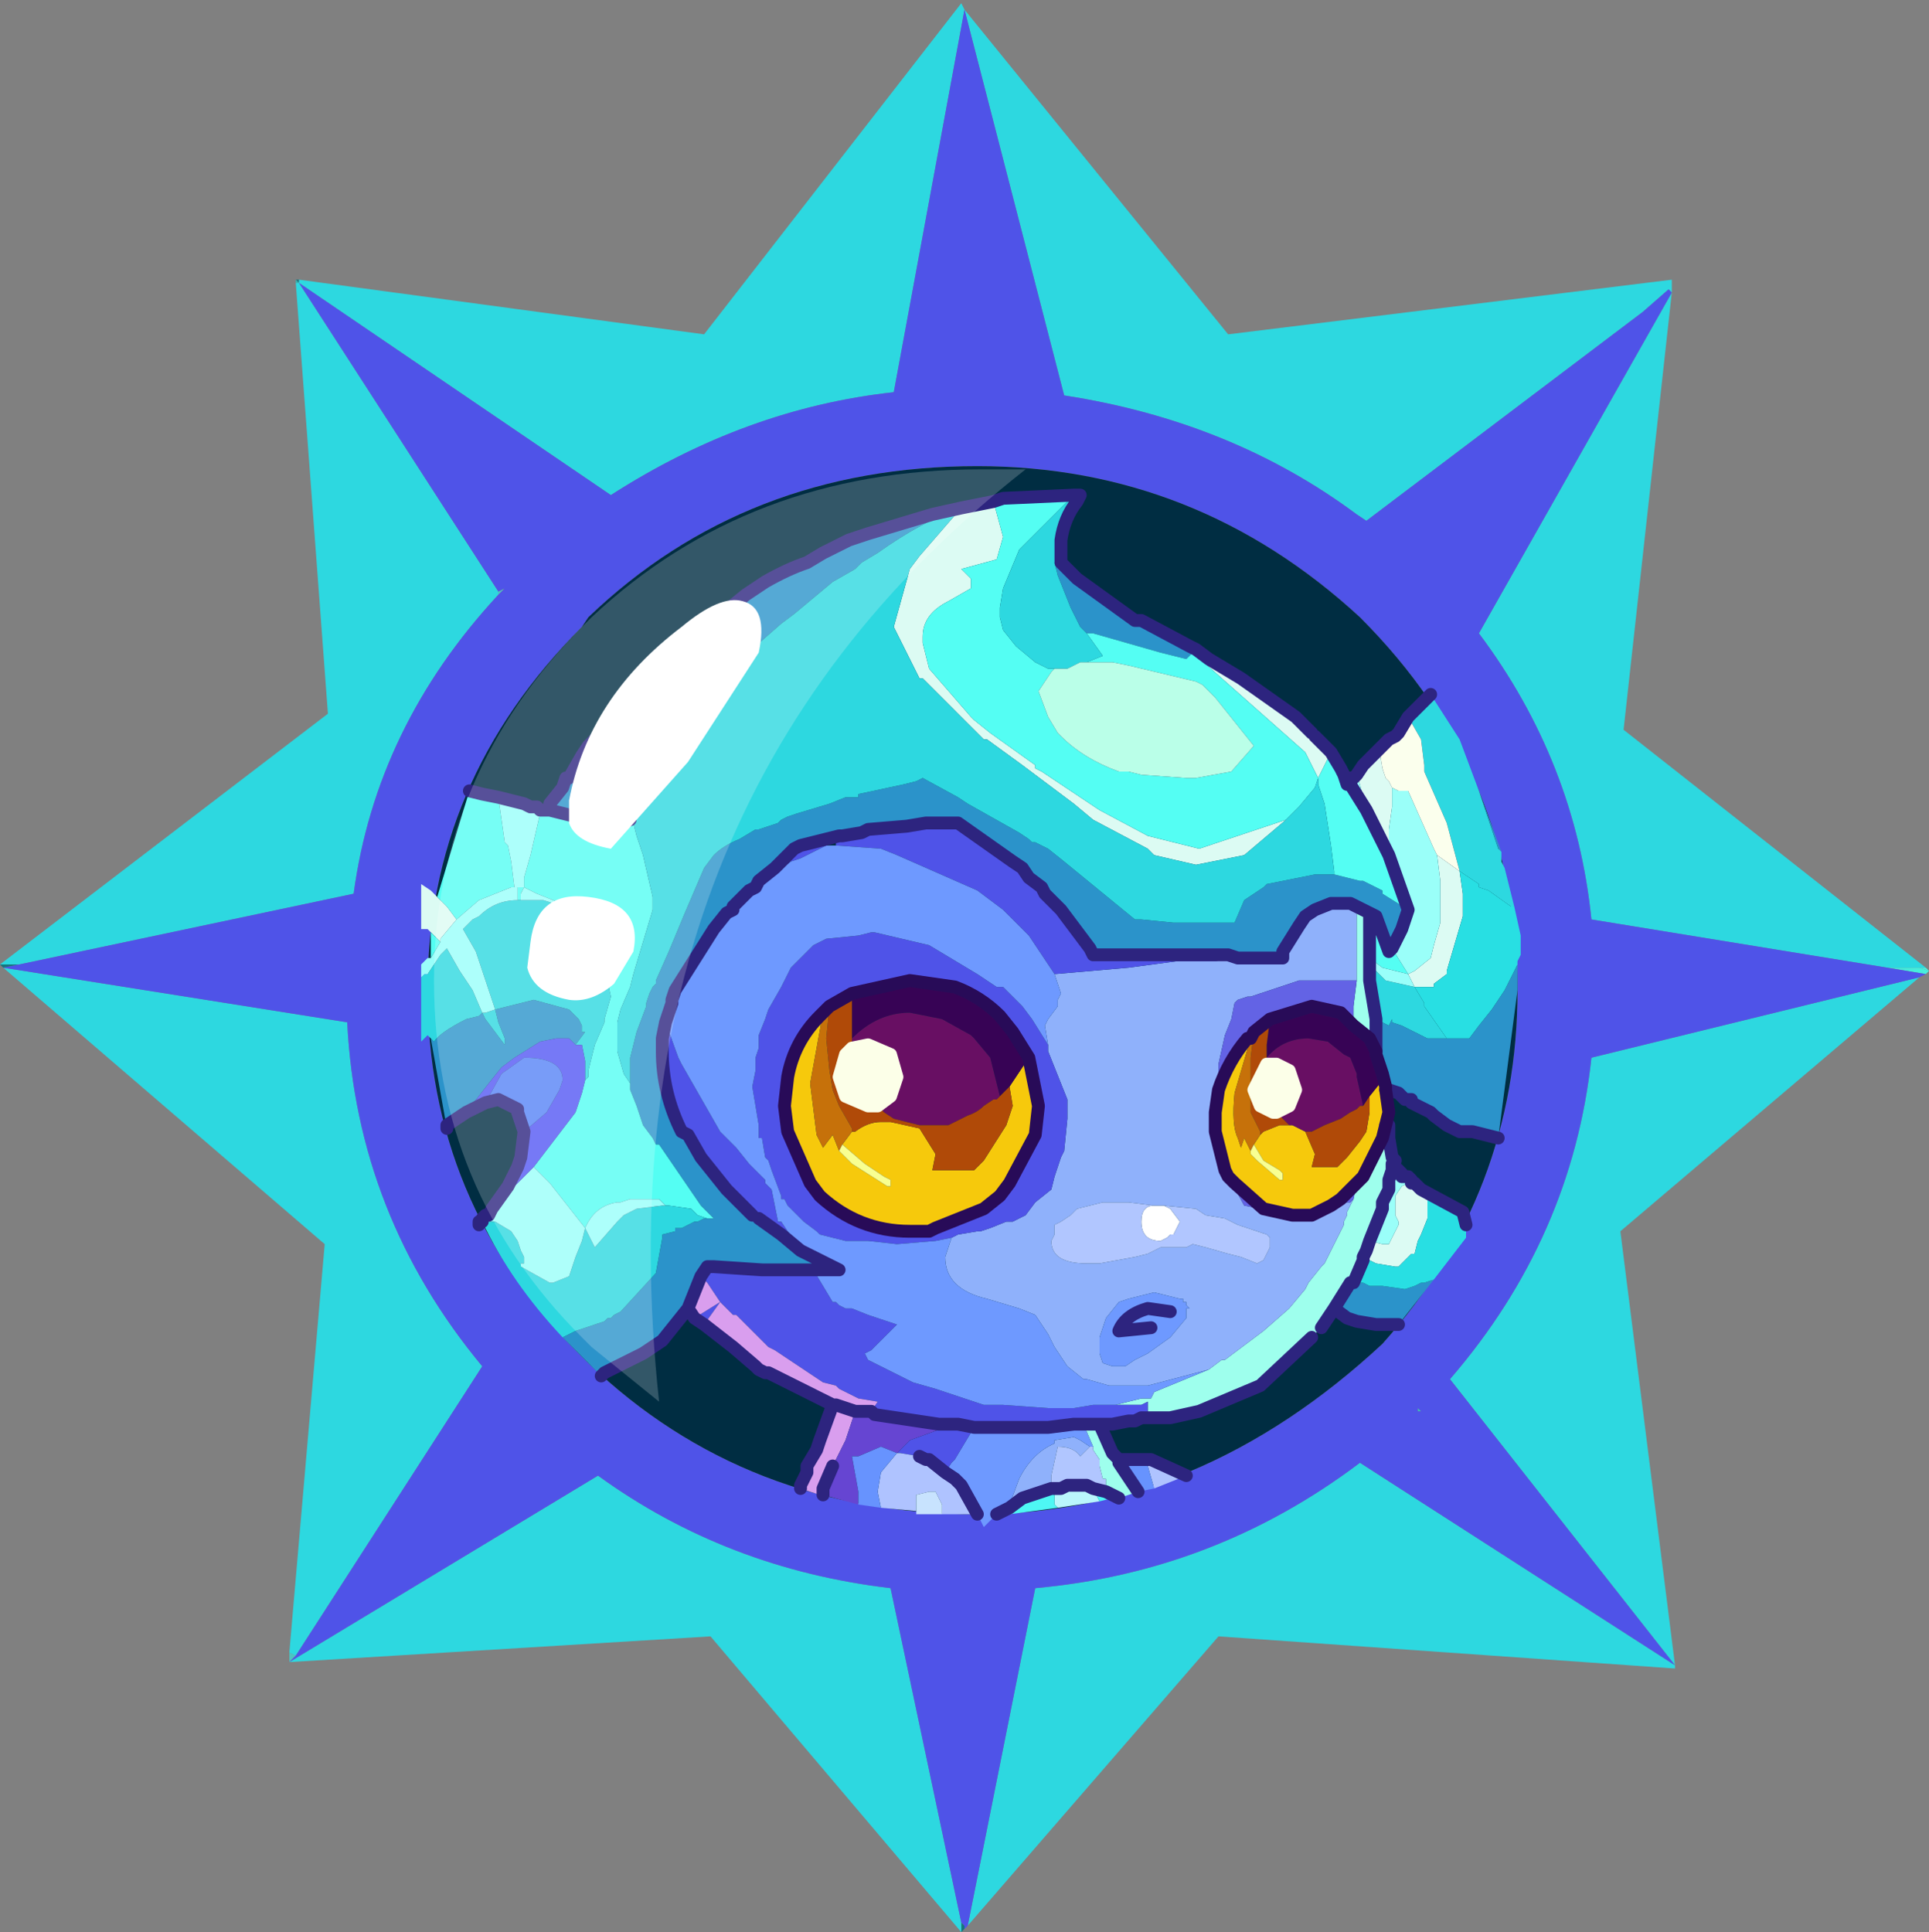 <?xml version="1.0" encoding="UTF-8" standalone="no"?>
<svg xmlns:ffdec="https://www.free-decompiler.com/flash" xmlns:xlink="http://www.w3.org/1999/xlink" ffdec:objectType="frame" height="30.05px" width="30.0px" xmlns="http://www.w3.org/2000/svg">
  <rect width="100%" height="100%" fill="#808080" stroke="none"/>
  <g transform="matrix(1.0, 0.0, 0.0, 1.0, 0.0, 0.0)">
    <use ffdec:characterId="1" height="30.0" transform="matrix(1.0, 0.0, 0.0, 1.0, 0.0, 0.0)" width="30.0" xlink:href="#shape0"/>
    <use ffdec:characterId="3" height="30.0" transform="matrix(1.0, 0.0, 0.0, 1.0, 0.0, 0.05)" width="30.0" xlink:href="#sprite0"/>
  </g>
  <defs>
    <g id="shape0" transform="matrix(1.0, 0.0, 0.0, 1.0, 0.0, 0.0)">
      <path d="M0.0 0.0 L30.0 0.0 30.0 30.0 0.0 30.0 0.0 0.0" fill="#33cc66" fill-opacity="0.0" fill-rule="evenodd" stroke="none"/>
    </g>
    <g id="sprite0" transform="matrix(1.0, 0.0, 0.0, 1.0, 0.0, 0.0)">
      <use ffdec:characterId="2" height="30.0" transform="matrix(1.0, 0.0, 0.0, 1.0, 0.0, 0.0)" width="30.0" xlink:href="#shape1"/>
    </g>
    <g id="shape1" transform="matrix(1.0, 0.0, 0.0, 1.0, 0.0, 0.0)">
      <path d="M29.85 15.0 L29.95 15.0 30.0 15.05 29.85 15.0" fill="url(#gradient0)" fill-rule="evenodd" stroke="none"/>
      <path d="M29.35 15.0 L29.85 15.0 30.0 15.05 29.95 15.1 29.35 15.0" fill="url(#gradient1)" fill-rule="evenodd" stroke="none"/>
      <path d="M15.0 29.95 L14.95 30.0 14.95 29.85 15.0 29.9 15.0 29.95 M22.05 21.9 L22.05 21.85 22.1 21.9 22.05 21.9" fill="url(#gradient2)" fill-rule="evenodd" stroke="none"/>
      <path d="M4.65 4.3 L4.65 4.35 4.6 4.3 4.65 4.3" fill="url(#gradient3)" fill-rule="evenodd" stroke="none"/>
      <path d="M4.6 4.35 L4.6 4.3 4.65 4.35 4.6 4.35" fill="url(#gradient4)" fill-rule="evenodd" stroke="none"/>
      <path d="M4.5 25.8 L4.5 25.65 4.6 25.7 4.5 25.8 M7.75 9.2 L7.75 9.15 7.85 9.1 7.75 9.2" fill="#4dc4c2" fill-rule="evenodd" stroke="none"/>
      <path d="M0.05 15.0 L0.0 14.95 0.3 14.95 0.05 15.0" fill="url(#gradient5)" fill-rule="evenodd" stroke="none"/>
      <path d="M26.0 4.5 L25.95 4.45 25.55 4.8 21.25 8.05 21.1 7.95 Q19.15 6.5 16.55 6.1 L15.0 0.1 19.1 5.15 26.0 4.3 26.0 4.5 25.25 11.3 29.95 15.0 29.85 15.0 29.35 15.0 24.75 14.25 Q24.5 11.8 23.0 9.8 L26.0 4.5 M4.65 4.3 L10.95 5.15 14.95 0.0 15.0 0.1 13.9 6.05 Q11.6 6.3 9.5 7.65 L4.65 4.35 4.65 4.3 M29.85 15.15 L25.2 19.1 26.05 25.85 26.05 25.9 18.95 25.4 15.05 29.9 16.1 24.65 Q18.9 24.4 21.15 22.7 L26.05 25.85 22.55 21.4 Q24.45 19.2 24.75 16.4 L29.85 15.15 M14.95 30.0 L11.05 25.4 4.5 25.8 9.3 22.9 Q11.3 24.35 13.85 24.65 L14.95 29.85 14.95 30.0 M4.5 25.65 L5.05 19.3 0.05 15.0 5.4 15.85 Q5.55 18.85 7.5 21.2 L4.6 25.7 4.5 25.65 M0.0 14.95 L5.1 11.05 4.6 4.35 4.65 4.35 7.75 9.15 7.75 9.2 Q5.85 11.25 5.5 13.85 L0.3 14.95 0.0 14.95" fill="#2dd8e0" fill-rule="evenodd" stroke="none"/>
      <path d="M15.0 0.1 L16.55 6.1 Q19.15 6.5 21.1 7.95 L21.25 8.05 25.55 4.8 25.95 4.45 26.0 4.5 23.0 9.8 Q24.5 11.8 24.75 14.25 L29.35 15.0 29.95 15.1 29.85 15.15 24.75 16.4 Q24.45 19.2 22.55 21.4 L26.05 25.85 21.15 22.7 Q18.9 24.4 16.1 24.65 L15.05 29.9 15.0 29.95 15.0 29.9 14.95 29.85 13.85 24.65 Q11.3 24.35 9.3 22.9 L4.5 25.8 4.6 25.7 7.5 21.2 Q5.55 18.85 5.4 15.85 L0.05 15.0 0.3 14.95 5.5 13.85 Q5.85 11.25 7.75 9.2 L7.85 9.1 7.75 9.15 4.65 4.35 9.5 7.65 Q11.6 6.3 13.9 6.05 L15.0 0.1 M22.05 21.9 L22.1 21.9 22.05 21.85 22.05 21.9 M23.6 15.35 Q23.6 12.0 21.15 9.55 18.6 7.2 15.2 7.2 11.6 7.2 9.15 9.55 L9.05 9.7 Q6.65 12.1 6.65 15.35 6.65 18.65 9.0 21.0 L9.15 21.15 Q11.6 23.5 15.2 23.5 18.65 23.5 21.5 20.85 23.6 18.5 23.6 15.35" fill="#4f53e8" fill-rule="evenodd" stroke="none"/>
      <path d="M23.6 15.35 Q23.6 18.5 21.5 20.85 18.65 23.5 15.2 23.5 11.6 23.5 9.15 21.15 L9.0 21.0 Q6.65 18.65 6.65 15.35 6.65 12.1 9.05 9.7 L9.15 9.55 Q11.6 7.2 15.2 7.2 18.6 7.2 21.15 9.55 23.6 12.0 23.6 15.35" fill="#002d42" fill-rule="evenodd" stroke="none"/>
      <path d="M18.1 18.7 L18.2 18.75 18.35 18.95 18.25 19.15 18.2 19.15 18.15 19.2 18.05 19.25 Q17.75 19.25 17.75 18.95 17.75 18.7 17.95 18.7 L18.1 18.7" fill="#ffffff" fill-rule="evenodd" stroke="none"/>
      <path d="M23.0 12.25 L23.35 13.2 23.3 13.15 23.0 12.25 M23.6 14.95 L23.6 15.35 23.3 17.65 22.9 17.55 22.7 17.55 22.5 17.45 22.3 17.3 22.25 17.25 21.95 17.1 21.95 17.05 21.85 17.05 21.75 16.95 21.6 16.9 21.55 16.85 21.5 16.65 21.4 16.35 21.4 16.3 21.4 16.05 21.4 15.8 21.6 15.9 21.65 15.8 21.65 15.85 21.8 15.9 22.2 16.1 22.25 16.1 22.4 16.1 22.5 16.1 22.6 16.1 22.75 16.1 22.85 16.1 23.0 15.9 23.2 15.65 23.4 15.35 23.6 14.95 M22.3 19.85 L21.75 20.55 21.7 20.55 21.4 20.55 21.1 20.5 20.95 20.45 20.75 20.3 21.0 19.9 21.05 19.9 21.2 19.9 21.3 19.95 21.5 19.95 21.85 20.0 22.0 19.95 22.1 19.9 22.15 19.9 22.3 19.85 M10.7 20.3 L10.3 20.8 10.0 21.0 9.8 21.1 9.4 21.3 9.35 21.35 9.15 21.15 9.0 21.0 8.75 20.75 8.95 20.65 9.25 20.55 9.4 20.5 9.45 20.45 9.5 20.45 9.55 20.4 9.65 20.35 10.2 19.75 10.3 19.2 10.3 19.15 10.5 19.1 10.5 19.05 10.6 19.05 10.8 18.95 10.85 18.95 10.95 18.9 11.0 18.9 11.1 18.9 10.95 18.75 10.9 18.7 10.25 17.75 10.2 17.75 10.15 17.65 10.0 17.45 9.9 17.15 9.8 16.9 9.8 16.8 9.8 16.4 9.9 16.0 10.05 15.6 10.05 15.55 10.1 15.4 10.15 15.3 10.2 15.25 10.2 15.2 10.4 14.75 10.65 14.15 10.95 13.45 11.1 13.25 Q11.25 13.1 11.5 13.0 L11.75 12.85 11.8 12.85 11.95 12.8 12.1 12.75 12.15 12.7 12.25 12.65 12.4 12.6 12.9 12.45 13.15 12.35 13.35 12.35 13.35 12.3 14.05 12.15 14.25 12.1 14.35 12.05 14.9 12.35 15.05 12.45 15.85 12.9 16.0 13.0 16.05 13.05 16.1 13.05 16.3 13.15 16.55 13.35 17.65 14.25 17.75 14.25 18.25 14.3 18.95 14.3 19.2 14.3 19.35 13.95 19.65 13.75 19.7 13.7 20.45 13.55 20.75 13.55 21.15 13.65 21.2 13.65 21.5 13.8 21.5 13.85 21.9 14.1 21.8 14.4 21.65 14.7 21.6 14.75 21.4 14.2 21.3 14.15 21.1 14.05 21.0 14.0 20.7 14.0 20.45 14.1 20.3 14.2 20.2 14.35 19.95 14.75 19.95 14.85 19.25 14.85 19.1 14.8 18.35 14.8 18.05 14.8 17.85 14.8 17.65 14.8 17.25 14.8 17.05 14.8 17.0 14.8 16.95 14.7 16.5 14.1 16.25 13.85 16.2 13.75 16.0 13.6 15.9 13.45 15.75 13.35 14.9 12.75 14.85 12.75 14.65 12.75 14.4 12.75 14.1 12.8 13.5 12.85 13.4 12.9 13.1 12.95 13.05 12.95 12.45 13.1 12.35 13.15 12.2 13.3 12.15 13.35 12.05 13.45 11.8 13.65 11.75 13.75 11.65 13.8 11.55 13.9 11.4 14.05 11.4 14.1 11.3 14.15 11.1 14.4 10.5 15.35 10.45 15.5 10.45 15.55 10.35 15.85 10.3 16.1 10.3 16.2 10.3 16.3 Q10.3 16.95 10.6 17.55 L10.7 17.6 10.9 17.95 11.3 18.45 11.6 18.75 11.7 18.85 11.8 18.9 12.15 19.15 12.45 19.4 13.05 19.7 12.65 19.7 12.25 19.7 11.9 19.7 11.85 19.7 11.1 19.65 11.0 19.65 10.9 19.8 10.7 20.3 M7.25 17.25 L7.1 17.35 6.95 17.45 6.95 17.5 6.7 16.1 6.75 16.15 Q6.85 16.0 7.25 15.8 L7.45 15.75 7.5 15.7 7.55 15.8 7.85 16.2 7.85 16.1 7.75 15.85 7.7 15.65 8.3 15.5 8.85 15.65 8.9 15.7 9.0 15.8 9.05 15.9 9.05 16.0 9.1 16.0 8.95 16.2 8.85 16.1 8.65 16.1 8.4 16.15 8.0 16.4 7.8 16.55 7.6 16.8 7.25 17.25 M8.55 12.55 L8.55 12.45 8.75 12.2 8.8 12.05 8.85 12.05 9.05 11.7 9.15 11.55 9.35 11.35 10.0 10.6 10.35 10.25 10.4 10.2 10.5 10.1 10.6 10.0 10.6 9.95 10.8 9.85 11.6 9.2 11.9 9.0 Q12.25 8.8 12.55 8.7 L12.8 8.55 13.2 8.35 13.35 8.3 13.5 8.25 14.5 7.95 14.95 7.85 Q14.35 8.05 13.65 8.55 L13.4 8.7 13.35 8.75 13.3 8.8 12.95 9.0 12.35 9.5 12.15 9.65 10.95 10.7 10.9 10.8 10.6 11.1 10.55 11.2 10.2 11.65 10.2 11.7 10.15 11.75 9.85 12.25 9.7 12.5 9.7 12.65 9.65 12.75 9.4 12.7 9.35 12.7 8.95 12.65 8.55 12.55 M16.5 8.7 L16.75 8.95 17.65 9.6 17.75 9.6 18.5 10.0 18.6 10.05 18.55 10.1 18.45 10.2 18.05 10.1 17.0 9.8 16.9 9.8 16.8 9.7 16.65 9.4 16.45 8.9 16.4 8.7 16.5 8.7" fill="#2b93ca" fill-rule="evenodd" stroke="none"/>
      <path d="M21.95 18.35 L22.0 18.35 22.1 18.45 22.2 18.55 22.2 18.9 22.1 19.15 22.05 19.25 22.0 19.45 21.95 19.45 21.75 19.65 21.7 19.65 21.4 19.6 21.3 19.55 21.3 19.5 21.25 19.4 21.3 19.25 21.5 19.3 21.6 19.3 21.75 19.0 21.75 18.95 21.7 18.85 21.7 18.8 21.7 18.65 21.7 18.55 21.8 18.4 21.9 18.35 21.95 18.35 M6.7 14.45 L6.65 14.4 6.55 14.4 6.55 13.7 6.7 13.8 6.8 13.9 6.95 14.05 7.1 14.25 6.85 14.55 6.85 14.6 6.7 14.45 M14.95 7.85 L15.45 7.75 15.6 8.3 15.5 8.65 14.95 8.8 15.1 8.95 15.1 9.1 14.75 9.3 Q14.35 9.5 14.35 9.85 L14.35 9.95 14.45 10.35 15.1 11.1 15.15 11.15 15.4 11.35 16.1 11.85 16.1 11.9 16.2 11.95 16.8 12.35 17.1 12.55 17.85 12.95 18.65 13.15 19.55 12.85 20.0 12.7 19.35 13.25 18.6 13.4 17.95 13.25 17.85 13.15 17.0 12.7 16.7 12.45 16.1 12.0 15.9 11.85 15.35 11.45 15.3 11.45 15.1 11.25 14.95 11.1 14.45 10.6 14.35 10.5 14.3 10.5 13.9 9.7 14.15 8.8 14.3 8.6 14.95 7.85 M18.6 10.05 L18.8 10.2 19.3 10.5 20.15 11.1 20.4 11.35 20.45 11.4 20.7 11.65 20.5 12.05 20.3 11.65 18.55 10.1 18.6 10.05 M21.1 12.0 L21.2 11.85 21.25 11.8 21.45 11.6 21.5 11.9 21.55 12.05 21.6 12.1 21.65 12.2 21.65 12.5 21.6 12.85 21.6 13.2 21.6 13.25 21.5 13.05 21.25 12.55 21.15 12.15 21.1 12.0 M22.7 13.5 L22.75 13.85 22.75 14.1 22.75 14.2 22.5 15.05 22.5 15.1 22.3 15.25 22.3 15.3 22.2 15.3 22.0 15.3 21.9 15.1 22.0 15.05 22.25 14.85 22.3 14.65 22.4 14.3 22.4 13.65 22.35 13.25 22.7 13.5 M21.3 14.15 L21.4 14.2 21.3 14.3 21.3 14.15" fill="#dcfbf3" fill-rule="evenodd" stroke="none"/>
      <path d="M21.8 18.25 L21.9 18.25 21.9 18.3 21.8 18.25 M7.55 18.85 L7.6 18.85 7.55 18.9 7.55 18.85 M6.7 14.85 L6.7 14.45 6.85 14.6 6.7 14.85 M6.8 13.9 L7.3 12.25 7.5 12.3 7.75 12.35 7.85 13.05 7.9 13.1 7.95 13.35 8.0 13.75 7.95 13.75 7.45 13.95 7.1 14.25 6.95 14.05 6.8 13.9 M8.4 12.55 L8.45 12.55 8.55 12.55 8.95 12.65 9.35 12.7 9.4 12.7 9.65 12.75 9.8 12.7 9.85 12.75 9.9 12.95 10.0 13.25 10.15 13.9 10.15 13.95 10.15 14.05 10.15 14.1 9.85 15.1 9.8 15.3 9.65 15.65 9.6 15.85 9.6 16.05 9.6 16.2 9.6 16.3 9.7 16.65 9.8 16.8 9.8 16.9 9.9 17.15 10.0 17.45 10.15 17.65 10.2 17.75 10.25 17.75 10.9 18.7 10.95 18.75 11.1 18.9 11.0 18.9 10.85 18.85 10.75 18.75 10.4 18.7 10.35 18.7 10.25 18.6 10.0 18.6 9.8 18.6 9.65 18.65 9.6 18.65 Q9.25 18.7 9.1 19.05 L8.55 18.35 8.3 18.1 8.95 17.25 9.05 16.95 9.1 16.75 9.15 16.7 9.15 16.6 9.2 16.4 9.25 16.2 9.4 15.85 9.4 15.8 9.5 15.45 9.4 15.0 9.4 14.8 9.15 14.4 9.05 14.25 9.0 14.25 8.85 14.05 8.35 13.85 8.15 13.75 8.15 13.6 8.25 13.25 8.4 12.6 8.4 12.55 M15.45 7.75 L15.6 7.7 16.7 7.65 15.85 8.5 15.6 9.1 15.55 9.4 15.55 9.55 15.6 9.75 15.8 10.0 16.1 10.25 16.3 10.35 16.4 10.35 16.35 10.4 16.15 10.7 16.3 11.1 16.45 11.35 16.5 11.4 Q16.85 11.75 17.4 11.95 L17.55 11.95 17.75 12.0 18.45 12.05 18.6 12.05 19.15 11.95 19.5 11.55 18.9 10.8 18.8 10.7 18.7 10.6 18.6 10.55 17.55 10.3 17.3 10.25 16.9 10.25 17.15 10.15 16.9 9.8 17.0 9.8 18.05 10.1 18.45 10.2 18.55 10.1 20.3 11.65 20.5 12.05 20.7 11.65 20.85 11.9 20.9 12.0 20.95 12.15 21.0 12.15 21.25 12.55 21.5 13.05 21.6 13.25 21.9 14.1 21.5 13.85 21.5 13.8 21.2 13.65 21.15 13.65 20.75 13.55 20.75 13.5 20.7 13.1 20.6 12.45 20.5 12.15 20.5 12.05 20.45 12.2 20.2 12.5 20.05 12.65 20.0 12.7 19.55 12.85 18.65 13.15 17.85 12.95 17.1 12.55 16.8 12.35 16.2 11.95 16.1 11.9 16.1 11.85 15.4 11.35 15.15 11.15 15.1 11.1 14.45 10.35 14.35 9.95 14.35 9.85 Q14.35 9.5 14.75 9.3 L15.1 9.1 15.1 8.95 14.95 8.8 15.5 8.65 15.6 8.3 15.45 7.75 M21.4 14.2 L21.6 14.75 21.65 14.7 21.9 15.1 21.5 15.0 21.3 14.85 21.3 14.6 21.3 14.4 21.3 14.3 21.4 14.2 M8.05 13.95 L8.05 13.85 8.05 13.75 8.15 13.75 8.1 13.85 8.1 13.95 8.05 13.95" fill="#54fef3" fill-rule="evenodd" stroke="none"/>
      <path d="M21.9 11.1 L22.2 10.8 22.25 10.75 22.7 11.45 23.0 12.25 23.3 13.15 23.35 13.2 23.35 13.35 23.4 13.45 23.55 14.05 23.5 14.05 23.15 13.8 23.0 13.75 23.0 13.7 22.7 13.5 22.5 12.75 22.15 11.95 22.15 11.85 22.1 11.45 21.9 11.1 M21.9 18.25 L21.95 18.3 21.95 18.35 21.9 18.35 21.9 18.3 21.9 18.25 M8.75 20.75 Q7.95 19.9 7.5 18.95 L7.45 18.95 7.45 19.0 7.4 19.05 7.45 18.95 7.5 18.95 7.5 18.9 7.55 18.85 7.55 18.9 7.55 18.95 7.7 18.95 7.95 19.1 8.05 19.25 8.1 19.4 8.15 19.5 8.15 19.6 8.1 19.6 8.1 19.65 8.55 19.9 8.6 19.9 8.85 19.8 8.95 19.5 9.05 19.25 9.1 19.05 9.15 19.15 9.25 19.35 9.6 18.95 9.7 18.85 9.9 18.75 10.3 18.7 10.35 18.7 10.4 18.7 10.75 18.75 10.85 18.85 11.0 18.9 10.95 18.9 10.85 18.95 10.8 18.95 10.6 19.05 10.5 19.05 10.5 19.1 10.3 19.15 10.3 19.2 10.2 19.75 9.65 20.35 9.55 20.4 9.5 20.45 9.45 20.45 9.4 20.5 9.25 20.55 8.95 20.65 8.75 20.75 M6.7 16.1 L6.65 16.05 6.55 16.15 6.55 15.15 6.6 15.1 6.65 15.1 6.85 14.8 6.95 14.7 7.15 15.05 7.35 15.35 7.5 15.7 7.55 15.7 7.7 15.65 7.4 14.75 7.2 14.4 7.35 14.25 7.45 14.2 Q7.7 13.95 8.05 13.95 L8.1 13.95 8.25 13.95 8.45 13.95 Q8.8 14.05 9.0 14.25 L9.05 14.25 9.15 14.4 9.4 14.8 9.4 15.0 9.5 15.45 9.4 15.8 9.4 15.85 9.25 16.2 9.2 16.4 9.15 16.6 9.15 16.7 9.1 16.75 9.1 16.65 9.1 16.45 9.05 16.2 8.95 16.2 9.1 16.0 9.05 16.0 9.05 15.9 9.0 15.8 8.9 15.7 8.85 15.65 8.3 15.5 7.7 15.65 7.75 15.85 7.85 16.1 7.85 16.2 7.55 15.8 7.5 15.7 7.45 15.75 7.25 15.8 Q6.85 16.0 6.75 16.15 L6.7 16.1 M16.7 7.65 L16.8 7.65 16.75 7.75 Q16.55 8.0 16.5 8.35 L16.5 8.55 16.5 8.7 16.4 8.7 16.45 8.9 16.65 9.4 16.8 9.7 16.9 9.8 17.15 10.15 16.9 10.25 16.8 10.25 16.6 10.35 16.4 10.35 16.3 10.35 16.1 10.25 15.8 10.0 15.6 9.75 15.55 9.55 15.55 9.4 15.6 9.1 15.85 8.5 16.7 7.65 M20.0 12.7 L20.05 12.65 20.2 12.5 20.45 12.2 20.5 12.05 20.5 12.15 20.6 12.45 20.7 13.1 20.75 13.5 20.75 13.55 20.45 13.55 19.7 13.7 19.65 13.75 19.35 13.95 19.2 14.3 18.95 14.3 18.25 14.3 17.75 14.25 17.65 14.25 16.55 13.35 16.3 13.15 16.1 13.05 16.05 13.05 16.0 13.0 15.85 12.9 15.05 12.45 14.9 12.35 14.35 12.05 14.25 12.1 14.05 12.15 13.35 12.3 13.35 12.35 13.15 12.35 12.9 12.45 12.4 12.6 12.25 12.65 12.15 12.7 12.1 12.75 11.95 12.8 11.8 12.85 11.75 12.85 11.5 13.0 Q11.25 13.1 11.1 13.25 L10.95 13.45 10.65 14.15 10.4 14.75 10.2 15.2 10.2 15.25 10.15 15.3 10.1 15.4 10.05 15.55 10.05 15.6 9.9 16.0 9.8 16.4 9.8 16.8 9.7 16.65 9.6 16.3 9.6 16.2 9.6 16.05 9.6 15.85 9.65 15.65 9.8 15.3 9.85 15.1 10.15 14.1 10.15 14.05 10.15 13.95 10.15 13.9 10.0 13.25 9.9 12.95 9.85 12.75 9.8 12.7 9.65 12.75 9.7 12.65 9.7 12.5 9.85 12.25 10.15 11.75 10.2 11.7 10.2 11.65 10.55 11.2 10.6 11.1 10.9 10.8 10.95 10.7 12.15 9.65 12.35 9.5 12.95 9.0 13.3 8.8 13.35 8.75 13.4 8.7 13.65 8.55 Q14.35 8.05 14.95 7.85 L14.3 8.6 14.15 8.8 13.9 9.7 14.3 10.5 14.35 10.5 14.45 10.6 14.95 11.1 15.1 11.25 15.3 11.45 15.35 11.45 15.9 11.85 16.1 12.0 16.7 12.45 17.0 12.7 17.85 13.15 17.95 13.25 18.6 13.4 19.35 13.25 20.0 12.7 M22.0 15.3 L22.15 15.55 22.15 15.6 22.5 16.1 22.4 16.1 22.25 16.1 22.2 16.1 21.8 15.9 21.65 15.85 21.65 15.8 21.6 15.9 21.4 15.8 21.35 15.5 21.3 15.2 21.3 15.0 21.4 15.05 21.55 15.2 22.0 15.3" fill="#2dd8e0" fill-rule="evenodd" stroke="none"/>
      <path d="M21.8 18.2 L21.8 18.25 21.9 18.3 21.9 18.35 21.8 18.4 21.7 18.55 21.7 18.65 21.7 18.8 21.7 18.85 21.75 18.95 21.75 19.0 21.6 19.3 21.5 19.3 21.3 19.25 21.5 18.75 21.5 18.65 21.6 18.45 21.6 18.3 21.65 18.15 21.65 18.1 21.8 18.2 M7.6 18.85 L7.65 18.75 7.95 18.45 8.05 18.35 8.15 18.25 8.3 18.1 8.55 18.35 9.1 19.05 9.05 19.25 8.95 19.5 8.85 19.8 8.6 19.9 8.55 19.9 8.1 19.65 8.1 19.6 8.15 19.6 8.15 19.5 8.1 19.4 8.05 19.25 7.95 19.1 7.7 18.95 7.55 18.95 7.55 18.9 7.6 18.85 M20.95 12.15 L21.0 12.05 21.05 12.05 21.1 12.0 21.15 12.15 21.25 12.55 21.0 12.15 20.95 12.15 M21.9 14.1 L21.6 13.25 21.6 13.2 21.6 12.85 21.65 12.5 21.65 12.2 21.75 12.25 21.85 12.25 21.9 12.25 22.3 13.15 22.35 13.25 22.4 13.65 22.4 14.3 22.3 14.65 22.25 14.85 22.0 15.05 21.9 15.1 21.65 14.7 21.8 14.4 21.9 14.1" fill="#9afff9" fill-rule="evenodd" stroke="none"/>
      <path d="M21.45 11.6 L21.6 11.45 21.7 11.4 21.75 11.35 21.9 11.1 22.1 11.45 22.15 11.85 22.15 11.95 22.5 12.75 22.7 13.5 22.35 13.25 22.3 13.15 21.9 12.25 21.85 12.25 21.75 12.25 21.65 12.2 21.6 12.1 21.55 12.05 21.5 11.9 21.45 11.6" fill="#fbffed" fill-rule="evenodd" stroke="none"/>
      <path d="M23.55 14.05 L23.65 14.5 23.65 14.8 23.6 14.9 23.6 14.95 23.4 15.35 23.2 15.65 23.0 15.9 22.85 16.1 22.75 16.1 22.6 16.1 22.5 16.1 22.15 15.6 22.15 15.55 22.0 15.3 22.2 15.3 22.3 15.3 22.3 15.25 22.5 15.1 22.5 15.05 22.75 14.2 22.75 14.1 22.75 13.85 22.7 13.5 23.0 13.7 23.0 13.75 23.15 13.8 23.5 14.05 23.55 14.05 M22.1 18.45 L22.75 18.8 22.8 19.0 22.8 19.2 22.3 19.85 22.15 19.9 22.1 19.9 22.0 19.95 21.85 20.0 21.5 19.95 21.3 19.95 21.2 19.9 21.05 19.9 21.2 19.55 21.2 19.5 21.25 19.4 21.3 19.5 21.3 19.55 21.4 19.6 21.7 19.65 21.75 19.65 21.95 19.45 22.0 19.45 22.05 19.25 22.1 19.15 22.2 18.9 22.2 18.55 22.1 18.45" fill="#28dfe3" fill-rule="evenodd" stroke="none"/>
      <path d="M21.55 17.45 L21.6 17.45 21.6 17.65 21.65 17.95 21.7 18.0 21.65 18.05 21.65 18.1 21.65 18.15 21.6 18.3 21.6 18.45 21.5 18.65 21.5 18.75 21.3 19.25 21.25 19.4 21.2 19.5 21.2 19.55 21.05 19.9 21.0 19.9 20.75 20.3 20.55 20.6 20.45 20.7 20.4 20.75 19.6 21.5 18.65 21.9 18.2 22.0 17.85 22.0 17.85 21.75 17.75 21.8 17.35 21.8 17.75 21.7 17.9 21.7 17.95 21.6 18.8 21.25 19.0 21.1 19.05 21.1 19.65 20.65 20.05 20.3 20.3 20.0 20.35 19.9 20.55 19.65 20.6 19.6 20.65 19.5 20.7 19.4 20.9 19.0 20.9 18.95 20.95 18.85 20.95 18.8 21.0 18.7 21.05 18.6 21.1 18.35 21.2 18.25 21.5 17.65 21.55 17.45 M17.1 22.1 L17.3 22.55 17.4 22.65 17.4 22.7 17.5 22.85 17.7 23.15 17.4 23.25 17.3 23.25 17.2 23.15 17.2 22.95 17.15 22.95 17.1 22.75 17.1 22.65 17.0 22.5 17.0 22.45 16.85 22.1 17.1 22.1 M21.4 15.8 L21.4 16.05 21.4 16.3 21.3 16.1 21.05 15.9 21.05 15.7 21.05 15.6 21.1 15.2 21.1 14.8 21.1 14.65 21.1 14.05 21.3 14.15 21.3 14.3 21.3 14.4 21.3 14.6 21.3 14.85 21.3 15.0 21.3 15.2 21.35 15.5 21.4 15.8 M17.2 23.15 L17.4 23.25 17.2 23.15" fill="#9effed" fill-rule="evenodd" stroke="none"/>
      <path d="M21.1 14.05 L21.1 14.65 21.1 14.8 21.1 15.2 21.0 15.2 20.8 15.2 20.5 15.2 20.2 15.2 19.6 15.4 19.45 15.45 19.4 15.45 19.25 15.5 19.2 15.55 19.15 15.8 19.05 16.05 18.95 16.5 18.95 16.65 18.95 16.9 18.9 17.25 18.9 17.55 19.05 18.15 19.35 18.7 19.6 18.75 19.65 18.75 20.1 18.85 20.2 18.85 20.3 18.85 20.4 18.85 20.7 18.7 20.95 18.65 21.0 18.65 21.05 18.6 21.0 18.7 20.95 18.8 20.95 18.85 20.9 18.95 20.9 19.0 20.7 19.4 20.65 19.5 20.6 19.6 20.55 19.65 20.35 19.9 20.3 20.0 20.05 20.3 19.65 20.65 19.05 21.1 19.0 21.1 18.8 21.25 17.85 21.5 17.75 21.5 17.55 21.5 17.4 21.5 17.25 21.5 16.9 21.4 16.85 21.4 16.6 21.2 16.4 20.9 16.3 20.7 16.2 20.55 16.1 20.4 15.85 20.3 15.35 20.15 Q14.7 20.0 14.7 19.5 L14.8 19.2 14.9 19.15 15.2 19.1 15.25 19.1 15.4 19.05 15.65 18.95 15.75 18.95 15.95 18.85 16.1 18.65 16.35 18.45 16.4 18.25 16.5 17.95 16.55 17.85 16.6 17.35 16.6 17.05 16.3 16.3 16.3 16.2 16.25 15.9 16.3 15.8 16.45 15.6 16.45 15.5 16.5 15.4 16.45 15.25 16.4 15.1 17.55 15.0 18.3 14.9 18.85 14.9 18.9 14.9 19.1 14.85 19.25 14.85 19.95 14.85 19.95 14.75 20.2 14.35 20.3 14.3 20.4 14.2 20.7 14.0 21.0 14.0 21.1 14.05 M17.95 18.7 L17.55 18.65 17.35 18.65 17.15 18.65 16.75 18.75 16.65 18.85 16.5 18.95 16.4 19.0 16.4 19.15 16.35 19.25 Q16.35 19.6 16.9 19.6 L17.0 19.6 17.1 19.6 17.65 19.5 17.85 19.45 18.05 19.35 18.35 19.35 18.45 19.35 18.55 19.3 18.75 19.35 19.1 19.45 19.3 19.5 19.55 19.6 19.65 19.55 19.7 19.45 19.75 19.35 19.75 19.3 19.75 19.2 19.7 19.15 19.55 19.1 19.25 19.0 19.05 18.9 18.75 18.85 18.6 18.75 18.1 18.7 17.95 18.7 M18.45 20.25 L18.45 20.2 18.4 20.2 18.4 20.15 18.35 20.15 17.95 20.05 17.55 20.15 17.4 20.2 17.2 20.45 17.1 20.75 17.1 20.9 17.1 21.0 17.15 21.15 17.3 21.2 17.4 21.2 17.5 21.2 17.65 21.1 17.85 21.0 18.2 20.75 18.45 20.45 18.45 20.3 18.5 20.3 18.45 20.25 M15.7 23.4 L15.7 23.35 15.85 22.95 Q16.05 22.55 16.4 22.4 L16.4 22.35 16.7 22.3 16.8 22.35 16.95 22.45 16.8 22.6 Q16.7 22.45 16.45 22.45 L16.35 22.9 16.35 23.05 16.35 23.1 15.9 23.25 15.7 23.4" fill="#8fb1fb" fill-rule="evenodd" stroke="none"/>
      <path d="M17.85 22.0 L17.75 22.0 17.65 22.05 17.55 22.05 17.3 22.1 17.1 22.1 16.85 22.1 16.7 22.1 16.3 22.15 15.6 22.15 15.5 22.15 15.15 22.15 14.9 22.1 15.15 22.15 14.85 22.65 14.8 22.7 14.7 22.85 14.45 22.65 14.4 22.65 14.3 22.6 14.0 22.55 13.95 22.55 14.15 22.35 14.7 22.15 14.9 22.1 14.6 22.1 13.6 21.95 13.55 21.9 13.65 21.75 13.35 21.7 13.05 21.55 13.0 21.5 12.8 21.45 12.5 21.25 12.35 21.15 12.05 20.95 11.95 20.9 11.9 20.85 11.45 20.4 11.4 20.4 11.2 20.2 10.95 20.55 10.8 20.45 11.2 20.2 11.0 19.9 10.9 19.8 11.0 19.65 11.1 19.65 11.85 19.7 11.9 19.7 12.25 19.7 12.65 19.7 12.95 20.2 13.0 20.2 13.05 20.25 13.15 20.3 13.25 20.3 13.5 20.4 13.95 20.55 13.55 20.95 13.45 21.0 13.5 21.1 14.2 21.45 14.55 21.55 15.3 21.8 15.4 21.8 15.6 21.8 16.3 21.85 16.4 21.85 16.7 21.85 17.0 21.8 17.1 21.8 17.3 21.8 17.35 21.8 17.75 21.8 17.85 21.75 17.85 22.0 M20.7 14.0 L20.4 14.2 20.3 14.3 20.2 14.35 20.3 14.2 20.45 14.1 20.7 14.0 M19.25 14.85 L19.1 14.85 18.9 14.9 18.85 14.9 18.3 14.9 17.55 15.0 16.4 15.1 16.0 14.5 15.7 14.2 15.6 14.1 15.2 13.8 13.95 13.25 13.7 13.15 13.0 13.1 13.0 13.05 12.95 13.05 12.85 13.1 12.65 13.2 12.55 13.25 12.45 13.3 12.3 13.35 11.75 13.75 11.8 13.65 12.05 13.45 12.15 13.35 12.2 13.3 12.35 13.15 12.45 13.1 13.05 12.95 13.1 12.95 13.4 12.9 13.5 12.85 14.1 12.8 14.4 12.75 14.65 12.75 14.85 12.75 14.9 12.75 15.75 13.35 15.9 13.45 16.0 13.6 16.2 13.75 16.25 13.85 16.5 14.1 16.95 14.7 17.0 14.8 17.05 14.8 17.25 14.8 17.65 14.8 17.85 14.8 18.05 14.8 18.35 14.8 19.1 14.8 19.25 14.85 M16.3 16.2 L16.3 16.3 16.6 17.05 16.6 17.35 16.55 17.85 16.5 17.95 16.4 18.25 16.35 18.45 16.1 18.65 15.95 18.85 15.75 18.95 15.65 18.95 15.4 19.05 15.25 19.1 15.2 19.1 14.9 19.15 14.8 19.2 14.55 19.25 13.95 19.3 13.5 19.25 13.25 19.25 13.15 19.25 12.95 19.2 12.75 19.15 12.7 19.1 12.5 18.95 12.25 18.7 12.2 18.6 12.15 18.6 12.15 18.55 12.0 18.15 11.95 18.0 11.9 17.95 11.85 17.65 11.8 17.65 11.8 17.45 11.7 16.85 11.75 16.6 11.75 16.4 11.8 16.25 11.8 16.05 11.9 15.8 11.95 15.65 12.15 15.3 12.25 15.1 12.3 15.0 12.5 14.8 12.6 14.7 12.65 14.65 12.85 14.55 13.35 14.5 13.55 14.45 13.6 14.45 14.45 14.65 15.2 15.1 15.35 15.2 15.5 15.3 15.6 15.3 15.9 15.6 16.05 15.8 16.3 16.2 M10.35 15.85 L10.55 16.4 10.6 16.5 10.8 16.85 11.2 17.55 11.45 17.8 11.65 18.05 11.7 18.1 11.75 18.15 11.9 18.3 11.9 18.35 12.0 18.45 12.1 18.95 12.15 18.95 12.45 19.4 12.15 19.15 11.8 18.9 11.7 18.85 11.6 18.75 11.3 18.45 10.9 17.95 10.7 17.6 10.6 17.55 Q10.3 16.95 10.3 16.3 L10.3 16.2 10.3 16.1 10.35 15.85 M16.0 16.4 L15.75 16.0 15.55 15.75 Q15.25 15.45 14.85 15.3 L14.15 15.2 13.25 15.4 12.9 15.6 12.8 15.7 12.75 15.75 Q12.35 16.15 12.25 16.7 L12.2 17.15 12.25 17.55 12.6 18.35 12.75 18.55 Q13.35 19.1 14.15 19.1 L14.25 19.1 14.45 19.1 14.55 19.05 15.3 18.75 15.55 18.55 15.7 18.35 16.1 17.6 16.15 17.15 16.0 16.4" fill="#4f53e8" fill-rule="evenodd" stroke="none"/>
      <path d="M21.1 15.2 L21.05 15.6 21.05 15.7 21.05 15.9 20.85 15.7 20.4 15.6 19.75 15.8 19.5 16.0 19.45 16.1 19.4 16.1 Q19.1 16.45 18.95 16.9 L18.95 16.65 18.95 16.5 19.05 16.05 19.15 15.8 19.2 15.55 19.25 15.5 19.4 15.45 19.45 15.45 19.6 15.4 20.2 15.2 20.5 15.2 20.8 15.2 21.0 15.2 21.1 15.2 M21.05 18.6 L21.0 18.65 20.95 18.65 20.7 18.7 20.85 18.6 21.1 18.35 21.05 18.6 M19.65 18.75 L19.6 18.75 19.35 18.7 19.05 18.15 19.1 18.25 19.2 18.35 19.65 18.75" fill="#6363e5" fill-rule="evenodd" stroke="none"/>
      <path d="M6.55 15.15 L6.55 14.95 6.65 14.85 6.7 14.85 6.85 14.6 6.85 14.55 7.1 14.25 7.45 13.95 7.95 13.75 8.0 13.75 7.95 13.35 7.9 13.1 7.85 13.05 7.75 12.35 8.15 12.45 8.25 12.5 8.35 12.5 8.4 12.55 8.4 12.6 8.25 13.25 8.15 13.6 8.15 13.75 8.35 13.85 8.85 14.05 9.0 14.25 Q8.8 14.05 8.45 13.95 L8.25 13.95 8.1 13.95 8.1 13.85 8.15 13.75 8.05 13.75 8.05 13.85 8.05 13.95 Q7.7 13.95 7.45 14.2 L7.35 14.25 7.2 14.4 7.4 14.75 7.7 15.65 7.55 15.7 7.5 15.7 7.35 15.35 7.15 15.05 6.95 14.7 6.85 14.8 6.65 15.1 6.6 15.1 6.55 15.15 M21.3 15.0 L21.3 14.85 21.5 15.0 21.9 15.1 22.0 15.3 21.55 15.2 21.4 15.05 21.3 15.0 M9.1 19.05 Q9.25 18.7 9.6 18.65 L9.65 18.65 9.8 18.6 10.0 18.6 10.25 18.6 10.35 18.7 10.3 18.7 9.9 18.75 9.7 18.85 9.6 18.95 9.25 19.35 9.15 19.15 9.1 19.05" fill="#99fffa" fill-rule="evenodd" stroke="none"/>
      <path d="M21.6 16.9 L21.55 16.9 21.55 16.85 21.6 16.9 M21.65 18.05 L21.8 18.2 21.65 18.1 21.65 18.05 M7.65 18.75 L7.9 18.4 7.95 18.3 8.05 18.1 8.1 17.95 8.15 17.55 8.5 17.25 8.7 16.9 8.75 16.75 Q8.75 16.4 8.15 16.4 L7.8 16.65 7.55 17.1 7.25 17.25 7.6 16.8 7.8 16.55 8.0 16.4 8.4 16.15 8.65 16.1 8.85 16.1 8.95 16.2 9.05 16.2 9.1 16.45 9.1 16.65 9.1 16.75 9.05 16.95 8.95 17.25 8.3 18.1 8.15 18.25 8.05 18.35 7.95 18.45 7.65 18.75" fill="#5457f4" fill-rule="evenodd" stroke="none"/>
      <path d="M21.55 16.9 L21.6 17.25 21.55 17.45 21.5 17.65 21.2 18.25 21.1 18.35 20.85 18.6 20.7 18.7 20.4 18.85 20.3 18.85 20.2 18.85 20.1 18.85 19.65 18.75 19.2 18.35 19.1 18.25 19.05 18.15 18.9 17.55 18.9 17.25 18.95 16.9 Q19.1 16.45 19.4 16.1 L19.45 16.1 19.2 16.95 Q19.15 17.45 19.25 17.65 L19.3 17.8 19.35 17.65 19.45 17.85 19.45 17.9 19.55 18.0 19.9 18.3 19.95 18.3 19.95 18.2 19.9 18.15 19.65 18.0 19.5 17.75 19.6 17.6 19.65 17.55 19.9 17.45 20.05 17.45 20.1 17.45 20.3 17.55 20.45 17.9 20.4 18.1 20.5 18.1 20.6 18.1 20.65 18.1 20.75 18.1 20.8 18.1 20.85 18.05 20.95 17.95 21.15 17.7 21.25 17.55 21.3 17.25 21.3 17.0 21.5 16.75 21.5 16.65 21.55 16.85 21.55 16.9 M16.0 16.4 L16.15 17.15 16.1 17.6 15.7 18.35 15.55 18.55 15.3 18.75 14.55 19.05 14.45 19.1 14.25 19.1 14.15 19.1 Q13.35 19.1 12.75 18.55 L12.6 18.35 12.25 17.55 12.2 17.15 12.25 16.7 Q12.35 16.15 12.75 15.75 L12.8 15.7 12.6 16.8 12.7 17.6 12.8 17.8 12.95 17.6 13.05 17.85 13.1 17.9 13.25 18.05 13.8 18.4 13.85 18.4 13.85 18.3 13.75 18.25 13.45 18.05 13.1 17.75 13.25 17.55 13.3 17.55 Q13.5 17.4 13.7 17.4 L13.75 17.4 13.85 17.4 14.3 17.5 14.55 17.9 14.5 18.15 14.65 18.15 14.75 18.15 14.85 18.15 15.0 18.15 15.1 18.15 15.15 18.15 15.3 18.0 15.65 17.45 15.75 17.15 15.7 16.85 16.0 16.4" fill="#f6c90c" fill-rule="evenodd" stroke="none"/>
      <path d="M21.4 16.3 L21.4 16.35 21.5 16.65 21.5 16.75 21.3 17.0 21.2 17.15 21.1 16.7 21.1 16.65 21.0 16.4 20.9 16.35 20.65 16.15 20.35 16.1 Q19.95 16.1 19.7 16.4 L19.7 16.2 19.75 15.8 20.4 15.6 20.85 15.7 21.05 15.9 21.3 16.1 21.4 16.3 M13.25 15.4 L14.15 15.2 14.85 15.3 Q15.25 15.45 15.55 15.75 L15.75 16.0 16.0 16.4 15.7 16.85 15.55 17.0 15.4 16.4 15.15 16.1 15.1 16.05 14.65 15.8 14.15 15.7 Q13.65 15.7 13.25 16.1 L13.25 15.85 13.25 15.4" fill="#370355" fill-rule="evenodd" stroke="none"/>
      <path d="M19.7 16.4 Q19.95 16.1 20.35 16.1 L20.65 16.15 20.9 16.35 21.0 16.4 21.1 16.65 21.1 16.7 21.2 17.15 21.15 17.15 21.1 17.2 21.0 17.25 20.85 17.35 20.6 17.45 20.4 17.55 20.3 17.55 20.1 17.45 20.05 17.45 19.95 17.35 19.85 17.25 20.05 17.15 20.15 16.9 20.05 16.6 19.85 16.5 19.7 16.5 19.7 16.4 M13.25 16.1 Q13.65 15.7 14.15 15.7 L14.65 15.8 15.1 16.05 15.15 16.1 15.4 16.4 15.55 17.0 15.5 17.05 15.45 17.05 15.3 17.15 Q15.2 17.25 15.05 17.3 L14.75 17.45 14.4 17.45 14.3 17.45 13.9 17.35 13.75 17.25 13.65 17.15 13.85 17.0 13.95 16.7 13.85 16.35 13.5 16.2 13.25 16.25 13.25 16.2 13.25 16.1" fill="#680f63" fill-rule="evenodd" stroke="none"/>
      <path d="M19.7 16.4 L19.7 16.5 19.65 16.6 19.5 16.9 19.6 17.15 19.8 17.25 19.85 17.25 19.95 17.35 20.05 17.45 19.9 17.45 19.65 17.55 19.6 17.6 19.6 17.55 19.45 17.25 19.45 17.05 19.45 16.85 19.45 16.4 19.5 16.0 19.75 15.8 19.7 16.2 19.7 16.4 M20.3 17.55 L20.4 17.55 20.6 17.45 20.85 17.35 21.0 17.25 21.1 17.2 21.15 17.15 21.2 17.15 21.3 17.0 21.3 17.25 21.25 17.55 21.15 17.7 20.95 17.95 20.85 18.05 20.8 18.1 20.75 18.1 20.65 18.1 20.6 18.1 20.5 18.1 20.4 18.1 20.45 17.9 20.3 17.55 M12.9 15.6 L13.25 15.4 13.25 15.85 13.25 16.1 13.25 16.2 13.25 16.25 13.15 16.35 13.05 16.7 13.15 17.0 13.5 17.15 13.65 17.15 13.75 17.25 13.9 17.35 14.3 17.45 14.4 17.45 14.75 17.45 15.05 17.3 Q15.2 17.25 15.3 17.15 L15.45 17.05 15.5 17.05 15.55 17.0 15.7 16.85 15.75 17.15 15.65 17.45 15.3 18.0 15.15 18.15 15.1 18.15 15.0 18.15 14.85 18.15 14.75 18.15 14.65 18.15 14.5 18.15 14.55 17.9 14.3 17.5 13.85 17.4 13.75 17.4 13.7 17.4 Q13.5 17.4 13.3 17.55 L13.25 17.55 13.25 17.5 13.05 17.15 12.95 16.9 12.9 16.6 12.85 16.1 12.9 15.6" fill="#b04a08" fill-rule="evenodd" stroke="none"/>
      <path d="M16.4 10.35 L16.6 10.35 16.8 10.25 16.9 10.25 17.3 10.25 17.55 10.3 18.6 10.55 18.7 10.6 18.8 10.7 18.9 10.8 19.5 11.55 19.15 11.95 18.6 12.05 18.45 12.05 17.75 12.0 17.55 11.95 17.4 11.95 Q16.85 11.75 16.5 11.4 L16.45 11.35 16.3 11.1 16.15 10.7 16.35 10.4 16.4 10.35" fill="#baffe8" fill-rule="evenodd" stroke="none"/>
      <path d="M8.15 17.55 L8.05 17.25 8.05 17.2 7.95 17.15 7.75 17.05 7.55 17.1 7.8 16.65 8.15 16.4 Q8.75 16.4 8.75 16.75 L8.7 16.9 8.5 17.25 8.15 17.55" fill="#5683f6" fill-rule="evenodd" stroke="none"/>
      <path d="M15.5 23.5 L15.35 23.65 15.3 23.7 15.25 23.6 15.2 23.5 14.95 23.05 14.85 22.95 14.7 22.85 14.8 22.7 14.85 22.65 15.15 22.15 15.5 22.15 15.6 22.15 16.3 22.15 16.7 22.1 16.85 22.1 17.0 22.45 16.95 22.45 16.8 22.35 16.7 22.3 16.4 22.35 16.4 22.4 Q16.05 22.55 15.85 22.95 L15.7 23.35 15.7 23.4 15.5 23.5 M16.4 15.1 L16.45 15.25 16.5 15.4 16.45 15.5 16.45 15.6 16.3 15.8 16.25 15.9 16.3 16.2 16.05 15.8 15.9 15.6 15.6 15.3 15.5 15.3 15.35 15.2 15.2 15.1 14.45 14.65 13.6 14.45 13.55 14.45 13.35 14.5 12.85 14.55 12.65 14.65 12.6 14.7 12.5 14.8 12.3 15.0 12.25 15.1 12.15 15.3 11.95 15.65 11.9 15.8 11.8 16.05 11.8 16.25 11.75 16.4 11.75 16.6 11.7 16.85 11.8 17.45 11.8 17.65 11.85 17.65 11.9 17.95 11.95 18.0 12.0 18.15 12.15 18.55 12.15 18.6 12.2 18.6 12.25 18.7 12.5 18.95 12.7 19.1 12.75 19.15 12.95 19.2 13.15 19.25 13.25 19.25 13.5 19.25 13.95 19.3 14.55 19.25 14.8 19.2 14.7 19.5 Q14.7 20.0 15.35 20.15 L15.85 20.3 16.1 20.4 16.2 20.55 16.3 20.7 16.4 20.9 16.6 21.2 16.85 21.4 16.9 21.4 17.25 21.5 17.4 21.5 17.55 21.5 17.75 21.5 17.85 21.5 18.8 21.25 17.95 21.6 17.9 21.7 17.75 21.7 17.35 21.8 17.3 21.8 17.1 21.8 17.0 21.8 16.7 21.85 16.4 21.85 16.3 21.85 15.6 21.8 15.4 21.8 15.3 21.8 14.55 21.55 14.2 21.45 13.5 21.1 13.45 21.0 13.55 20.95 13.95 20.55 13.5 20.4 13.25 20.3 13.15 20.3 13.05 20.25 13.0 20.2 12.95 20.2 12.65 19.7 13.05 19.7 12.45 19.4 12.15 18.95 12.1 18.95 12.0 18.45 11.9 18.35 11.9 18.3 11.75 18.15 11.7 18.1 11.65 18.05 11.45 17.8 11.2 17.55 10.8 16.85 10.6 16.5 10.55 16.4 10.35 15.85 10.45 15.55 10.45 15.5 10.5 15.35 11.1 14.4 11.3 14.15 11.4 14.1 11.4 14.05 11.55 13.9 11.65 13.8 11.75 13.75 12.3 13.35 12.45 13.3 12.55 13.25 12.65 13.2 12.85 13.1 13.0 13.1 13.7 13.15 13.95 13.25 15.2 13.8 15.6 14.1 15.7 14.2 16.0 14.5 16.4 15.1 M18.45 20.25 L18.5 20.3 18.45 20.3 18.45 20.45 18.2 20.75 17.85 21.0 17.65 21.1 17.5 21.2 17.4 21.2 17.3 21.2 17.15 21.15 17.1 21.0 17.1 20.9 17.1 20.75 17.2 20.45 17.4 20.2 17.55 20.15 17.95 20.05 18.35 20.15 18.4 20.15 18.4 20.2 18.45 20.2 18.45 20.25 M18.2 20.35 L17.85 20.3 Q17.5 20.4 17.4 20.65 L17.9 20.6 17.4 20.65 Q17.5 20.4 17.85 20.3 L18.2 20.35" fill="#6e99ff" fill-rule="evenodd" stroke="none"/>
      <path d="M12.8 15.7 L12.9 15.6 12.85 16.1 12.9 16.6 12.95 16.9 13.05 17.15 13.25 17.5 13.25 17.55 13.1 17.75 13.05 17.85 12.95 17.6 12.8 17.8 12.7 17.6 12.6 16.8 12.8 15.7 M19.5 16.0 L19.45 16.4 19.45 16.85 19.45 17.05 19.45 17.25 19.6 17.55 19.6 17.6 19.5 17.75 19.45 17.85 19.35 17.65 19.3 17.8 19.25 17.65 Q19.15 17.45 19.2 16.95 L19.45 16.1 19.5 16.0" fill="#c6710a" fill-rule="evenodd" stroke="none"/>
      <path d="M19.7 16.5 L19.85 16.5 20.05 16.6 20.15 16.9 20.05 17.15 19.85 17.25 19.8 17.25 19.6 17.15 19.5 16.9 19.65 16.6 19.7 16.5 M13.65 17.15 L13.5 17.15 13.15 17.0 13.05 16.7 13.15 16.35 13.25 16.25 13.5 16.2 13.85 16.35 13.95 16.7 13.85 17.0 13.65 17.15" fill="#fcffe8" fill-rule="evenodd" stroke="none"/>
      <path d="M19.5 17.75 L19.65 18.0 19.9 18.15 19.95 18.2 19.95 18.3 19.9 18.3 19.55 18.0 19.45 17.9 19.45 17.85 19.5 17.75 M13.1 17.75 L13.45 18.05 13.75 18.25 13.85 18.3 13.85 18.4 13.8 18.4 13.25 18.05 13.1 17.9 13.05 17.85 13.1 17.75" fill="#f8ff91" fill-rule="evenodd" stroke="none"/>
      <path d="M12.75 23.2 L12.45 23.1 12.45 23.05 12.55 22.85 12.55 22.75 12.7 22.5 12.75 22.35 12.95 21.8 12.75 21.7 12.35 21.5 11.95 21.3 11.9 21.3 11.8 21.25 11.75 21.2 11.4 20.9 10.95 20.55 11.2 20.2 11.4 20.4 11.45 20.4 11.9 20.85 11.95 20.9 12.05 20.95 12.35 21.15 12.5 21.25 12.8 21.45 13.0 21.5 13.05 21.55 13.35 21.7 13.65 21.75 13.55 21.9 13.3 21.9 13.0 21.8 12.95 21.8 13.0 21.8 13.3 21.9 13.15 22.35 12.95 22.75 12.8 23.1 12.8 23.15 12.75 23.2 M10.8 20.45 L10.7 20.3 10.9 19.8 11.0 19.9 11.2 20.2 10.8 20.45" fill="#d99eee" fill-rule="evenodd" stroke="none"/>
      <path d="M13.35 23.35 L12.8 23.2 12.75 23.2 12.8 23.15 12.8 23.1 12.95 22.75 13.15 22.35 13.3 21.9 13.55 21.9 13.6 21.95 14.6 22.1 14.9 22.1 14.7 22.15 14.15 22.35 13.95 22.55 13.7 22.45 13.35 22.6 13.25 22.6 13.35 23.15 13.35 23.35 M12.8 23.2 L12.8 23.15 12.8 23.2" fill="#6645d2" fill-rule="evenodd" stroke="none"/>
      <path d="M17.9 22.65 L18.45 22.9 17.95 23.1 17.85 22.75 17.9 22.65 M15.2 23.5 L14.65 23.5 14.65 23.45 14.65 23.35 14.55 23.15 14.45 23.15 14.25 23.2 14.25 23.45 13.7 23.4 13.65 23.15 13.7 22.85 13.95 22.55 14.0 22.55 14.3 22.6 14.4 22.65 14.45 22.65 14.7 22.85 14.85 22.95 14.95 23.05 15.2 23.5" fill="#afc3ff" fill-rule="evenodd" stroke="none"/>
      <path d="M14.65 23.5 L14.25 23.5 14.25 23.45 14.25 23.2 14.45 23.15 14.55 23.15 14.65 23.35 14.65 23.45 14.65 23.5" fill="#c8e3fe" fill-rule="evenodd" stroke="none"/>
      <path d="M17.4 22.65 L17.55 22.65 17.6 22.65 17.9 22.65 17.85 22.75 17.95 23.1 17.7 23.15 17.5 22.85 17.4 22.7 17.4 22.65 M13.7 23.4 L13.35 23.35 13.35 23.15 13.25 22.6 13.35 22.6 13.7 22.45 13.95 22.55 13.7 22.85 13.65 23.15 13.7 23.4" fill="#6793fe" fill-rule="evenodd" stroke="none"/>
      <path d="M18.1 18.7 L18.6 18.75 18.75 18.85 19.05 18.9 19.25 19.0 19.55 19.1 19.7 19.15 19.75 19.2 19.75 19.3 19.75 19.35 19.7 19.45 19.65 19.55 19.55 19.6 19.3 19.5 19.1 19.45 18.75 19.35 18.55 19.3 18.45 19.35 18.35 19.35 18.05 19.35 17.85 19.45 17.65 19.5 17.1 19.6 17.0 19.6 16.9 19.6 Q16.35 19.6 16.35 19.25 L16.4 19.15 16.4 19.0 16.5 18.95 16.65 18.85 16.75 18.75 17.15 18.65 17.35 18.65 17.55 18.65 17.95 18.7 Q17.75 18.7 17.75 18.95 17.75 19.25 18.05 19.25 L18.15 19.2 18.2 19.15 18.25 19.15 18.35 18.95 18.2 18.75 18.1 18.7 M16.35 23.1 L16.35 23.05 16.35 22.9 16.45 22.45 Q16.7 22.45 16.8 22.6 L16.95 22.45 17.0 22.45 17.0 22.5 17.1 22.65 17.1 22.75 17.15 22.95 17.2 22.95 17.2 23.15 17.0 23.1 16.9 23.05 16.8 23.05 16.6 23.05 16.5 23.1 16.4 23.1 16.35 23.1" fill="#b1c6ff" fill-rule="evenodd" stroke="none"/>
      <path d="M17.1 23.3 L16.45 23.4 16.4 23.35 16.4 23.15 16.4 23.1 16.5 23.1 16.6 23.05 16.8 23.05 16.9 23.05 17.0 23.1 17.1 23.3" fill="#baf6fc" fill-rule="evenodd" stroke="none"/>
      <path d="M17.3 23.25 L17.1 23.3 17.0 23.1 17.2 23.15 17.3 23.25 M16.45 23.4 L15.7 23.5 15.7 23.4 15.9 23.25 16.35 23.1 16.4 23.1 16.4 23.15 16.4 23.35 16.45 23.4" fill="#4ef7f4" fill-rule="evenodd" stroke="none"/>
      <path d="M15.7 23.5 L15.5 23.5 15.7 23.4 15.7 23.5" fill="#30dee5" fill-rule="evenodd" stroke="none"/>
      <path d="M21.9 11.1 L22.2 10.8 22.25 10.75 M23.3 17.65 L22.9 17.55 22.7 17.55 22.5 17.45 22.3 17.3 22.25 17.25 21.95 17.1 21.95 17.05 21.85 17.05 21.75 16.95 21.6 16.9 21.55 16.9 M21.55 17.45 L21.6 17.45 21.6 17.65 21.65 17.95 21.7 18.0 21.65 18.05 21.8 18.2 21.8 18.25 21.9 18.25 21.95 18.3 21.95 18.35 22.0 18.35 22.1 18.45 22.75 18.8 22.8 19.0 M21.75 20.55 L21.7 20.55 21.4 20.55 21.1 20.5 20.95 20.45 20.75 20.3 20.55 20.6 M20.4 20.75 L19.6 21.5 18.65 21.9 18.2 22.0 17.85 22.0 17.75 22.0 17.65 22.05 17.55 22.05 17.3 22.1 17.1 22.1 17.3 22.55 17.4 22.65 17.55 22.65 17.6 22.65 17.9 22.65 18.45 22.9 M12.45 23.1 L12.45 23.05 12.55 22.85 12.55 22.75 12.7 22.5 12.75 22.35 12.95 21.8 12.75 21.7 12.35 21.5 11.95 21.3 11.9 21.3 11.8 21.25 11.75 21.2 11.4 20.9 10.95 20.55 10.8 20.45 10.7 20.3 10.3 20.8 10.0 21.0 9.8 21.1 9.4 21.3 9.35 21.35 M7.45 18.95 L7.45 19.0 M7.45 18.95 L7.5 18.95 7.5 18.9 7.55 18.85 7.6 18.85 7.65 18.75 7.9 18.4 7.95 18.3 8.05 18.1 8.1 17.95 8.15 17.55 8.05 17.25 8.05 17.2 7.95 17.15 7.75 17.05 7.55 17.1 7.25 17.25 7.1 17.35 6.95 17.45 6.95 17.5 M7.3 12.25 L7.5 12.3 7.75 12.35 8.15 12.45 8.25 12.5 8.35 12.5 8.4 12.55 8.45 12.55 8.55 12.55 8.55 12.45 8.75 12.2 8.8 12.05 M8.85 12.05 L9.05 11.7 9.15 11.55 9.35 11.35 10.0 10.6 10.35 10.25 10.4 10.2 10.5 10.1 10.6 10.0 10.6 9.95 10.8 9.85 11.6 9.2 11.9 9.0 Q12.25 8.8 12.55 8.7 L12.8 8.55 13.2 8.35 13.35 8.3 13.5 8.25 14.5 7.95 14.95 7.85 15.45 7.75 15.6 7.7 16.7 7.65 16.8 7.65 16.75 7.75 Q16.55 8.0 16.5 8.35 L16.5 8.55 16.5 8.7 16.75 8.95 17.65 9.6 17.75 9.6 18.5 10.0 18.6 10.05 18.8 10.2 19.3 10.5 20.15 11.1 20.4 11.35 M20.45 11.4 L20.7 11.65 20.85 11.9 20.9 12.0 20.95 12.15 21.0 12.05 21.05 12.05 21.1 12.0 21.2 11.85 21.25 11.8 21.45 11.6 21.6 11.45 21.7 11.4 21.75 11.35 21.9 11.1 M9.65 12.75 L9.8 12.7 M21.9 14.1 L21.6 13.25 21.5 13.05 21.25 12.55 21.0 12.15 20.95 12.15 M21.4 15.8 L21.4 16.05 21.4 16.3 M21.3 14.15 L21.4 14.2 21.6 14.75 21.65 14.7 21.8 14.4 21.9 14.1 M21.3 14.3 L21.3 14.15 21.1 14.05 21.0 14.0 20.7 14.0 20.45 14.1 20.3 14.2 20.2 14.35 19.95 14.75 19.95 14.85 19.25 14.85 19.1 14.8 18.35 14.8 18.05 14.8 17.85 14.8 17.65 14.8 17.25 14.8 17.05 14.8 17.0 14.8 16.95 14.7 16.5 14.1 16.25 13.85 16.2 13.75 16.0 13.6 15.9 13.45 15.75 13.35 14.9 12.75 14.85 12.75 14.65 12.75 14.4 12.75 14.1 12.8 13.5 12.85 13.4 12.9 13.1 12.95 13.05 12.95 12.45 13.1 12.35 13.15 12.2 13.3 12.15 13.35 12.05 13.45 11.8 13.65 11.75 13.75 11.65 13.8 11.55 13.9 11.4 14.05 11.4 14.1 11.3 14.15 11.1 14.4 10.5 15.35 10.45 15.5 10.45 15.55 10.35 15.85 10.3 16.1 10.3 16.2 10.3 16.3 Q10.3 16.95 10.6 17.55 L10.7 17.6 10.9 17.95 11.3 18.45 11.6 18.75 11.7 18.85 M21.3 14.85 L21.3 14.6 21.3 14.4 21.3 14.3 M21.3 15.0 L21.3 14.85 M21.4 15.8 L21.35 15.5 21.3 15.2 21.3 15.0 M21.3 19.25 L21.5 18.75 21.5 18.65 21.6 18.45 21.6 18.3 21.65 18.15 21.65 18.1 21.65 18.05 M21.25 19.4 L21.2 19.5 21.2 19.55 21.05 19.9 21.0 19.9 20.75 20.3 M21.25 19.4 L21.3 19.25 M9.65 12.75 L9.4 12.7 9.35 12.7 8.95 12.65 8.55 12.55 M12.45 19.4 L13.05 19.7 12.65 19.7 12.25 19.7 11.9 19.7 11.85 19.7 11.1 19.65 11.0 19.65 10.9 19.8 10.7 20.3 M12.45 19.4 L12.15 19.15 11.8 18.9 M14.9 22.1 L15.15 22.15 15.5 22.15 15.6 22.15 16.3 22.15 16.7 22.1 16.85 22.1 17.1 22.1 M13.55 21.9 L13.6 21.95 14.6 22.1 14.9 22.1 M14.3 22.6 L14.4 22.65 14.45 22.65 14.7 22.85 14.85 22.95 14.95 23.05 15.2 23.5 M13.3 21.9 L13.55 21.9 M12.95 21.8 L13.0 21.8 13.3 21.9 M12.95 22.75 L12.8 23.1 12.8 23.15 12.8 23.2 M17.9 20.6 L17.4 20.65 Q17.5 20.4 17.85 20.3 L18.2 20.35 M15.7 23.4 L15.9 23.25 16.35 23.1 16.4 23.1 16.5 23.1 16.6 23.05 16.8 23.05 16.9 23.05 17.0 23.1 17.2 23.15 17.4 23.25 M17.4 22.65 L17.4 22.7 17.5 22.85 17.7 23.15 M15.7 23.4 L15.5 23.5" fill="none" stroke="#2d247f" stroke-linecap="round" stroke-linejoin="round" stroke-width="0.2"/>
      <path d="M21.55 16.9 L21.6 17.25 21.55 17.45 21.5 17.65 21.2 18.25 21.1 18.35 20.85 18.6 20.7 18.7 20.4 18.85 20.3 18.85 20.2 18.85 20.1 18.85 19.65 18.75 19.2 18.35 19.1 18.25 19.05 18.15 18.9 17.55 18.9 17.25 18.95 16.9 Q19.1 16.45 19.4 16.1 L19.45 16.1 19.5 16.0 19.75 15.8 20.4 15.6 20.85 15.7 21.05 15.9 21.3 16.1 21.4 16.3 21.4 16.35 21.5 16.65 21.55 16.85 21.55 16.9 M13.25 15.4 L14.15 15.2 14.85 15.3 Q15.25 15.45 15.55 15.75 L15.75 16.0 16.0 16.4 16.15 17.15 16.1 17.6 15.7 18.35 15.55 18.55 15.3 18.75 14.55 19.05 14.45 19.1 14.25 19.1 14.15 19.1 Q13.35 19.1 12.75 18.55 L12.6 18.35 12.25 17.55 12.2 17.15 12.25 16.7 Q12.35 16.15 12.75 15.75 L12.8 15.7 12.9 15.6 13.25 15.4" fill="none" stroke="#280b58" stroke-linecap="round" stroke-linejoin="round" stroke-width="0.2"/>
      <path d="M19.7 16.5 L19.85 16.5 20.05 16.6 20.15 16.9 20.05 17.15 19.85 17.25 19.8 17.25 19.6 17.15 19.5 16.9 19.65 16.6 19.7 16.5 M13.65 17.15 L13.5 17.15 13.15 17.0 13.05 16.7 13.15 16.35 13.25 16.25 13.5 16.2 13.85 16.35 13.95 16.7 13.85 17.0 13.65 17.15 Z" fill="none" stroke="#fcffe8" stroke-linecap="round" stroke-linejoin="round" stroke-width="0.2"/>
      <path d="M9.2 9.55 Q11.65 7.25 15.25 7.25 L15.95 7.25 Q9.25 12.5 10.25 21.75 L9.2 20.9 9.05 20.75 Q6.75 18.45 6.75 15.2 6.75 12.0 9.1 9.65 L9.2 9.55" fill="#ffffff" fill-opacity="0.2" fill-rule="evenodd" stroke="none"/>
      <path d="M11.8 10.1 L10.7 11.8 9.5 13.15 Q8.95 13.05 8.85 12.75 L8.85 12.4 Q9.15 10.8 10.6 9.7 11.2 9.2 11.55 9.3 11.95 9.4 11.8 10.1 M9.85 14.75 L9.55 15.25 Q9.2 15.55 8.85 15.5 8.3 15.4 8.2 15.0 L8.25 14.6 Q8.35 13.8 9.15 13.9 10.0 14.0 9.85 14.75" fill="#ffffff" fill-rule="evenodd" stroke="none"/>
    </g>
    <linearGradient gradientTransform="matrix(0.005, 0.0, 0.0, 0.006, 25.8, 9.55)" gradientUnits="userSpaceOnUse" id="gradient0" spreadMethod="pad" x1="-819.2" x2="819.2">
      <stop offset="0.0" stop-color="#14737c"/>
      <stop offset="1.0" stop-color="#48f2e0"/>
    </linearGradient>
    <linearGradient gradientTransform="matrix(0.005, 0.0, 0.0, 0.007, 26.05, 20.35)" gradientUnits="userSpaceOnUse" id="gradient1" spreadMethod="pad" x1="-819.2" x2="819.2">
      <stop offset="0.0" stop-color="#14737c"/>
      <stop offset="1.0" stop-color="#48f2e0"/>
    </linearGradient>
    <linearGradient gradientTransform="matrix(0.007, 0.0, 0.0, 0.005, 20.45, 25.9)" gradientUnits="userSpaceOnUse" id="gradient2" spreadMethod="pad" x1="-819.2" x2="819.2">
      <stop offset="0.0" stop-color="#14737c"/>
      <stop offset="1.0" stop-color="#48f2e0"/>
    </linearGradient>
    <linearGradient gradientTransform="matrix(0.006, 0.0, 0.0, 0.005, 9.7, 4.15)" gradientUnits="userSpaceOnUse" id="gradient3" spreadMethod="pad" x1="-819.2" x2="819.2">
      <stop offset="0.0" stop-color="#14737c"/>
      <stop offset="1.0" stop-color="#48f2e0"/>
    </linearGradient>
    <linearGradient gradientTransform="matrix(0.005, 0.0, 0.0, 0.006, 4.25, 9.55)" gradientUnits="userSpaceOnUse" id="gradient4" spreadMethod="pad" x1="-819.2" x2="819.2">
      <stop offset="0.0" stop-color="#14737c"/>
      <stop offset="1.0" stop-color="#48f2e0"/>
    </linearGradient>
    <linearGradient gradientTransform="matrix(0.005, 0.0, 0.0, 0.006, 4.05, 20.25)" gradientUnits="userSpaceOnUse" id="gradient5" spreadMethod="pad" x1="-819.2" x2="819.2">
      <stop offset="0.0" stop-color="#14737c"/>
      <stop offset="1.0" stop-color="#48f2e0"/>
    </linearGradient>
  </defs>
</svg>
